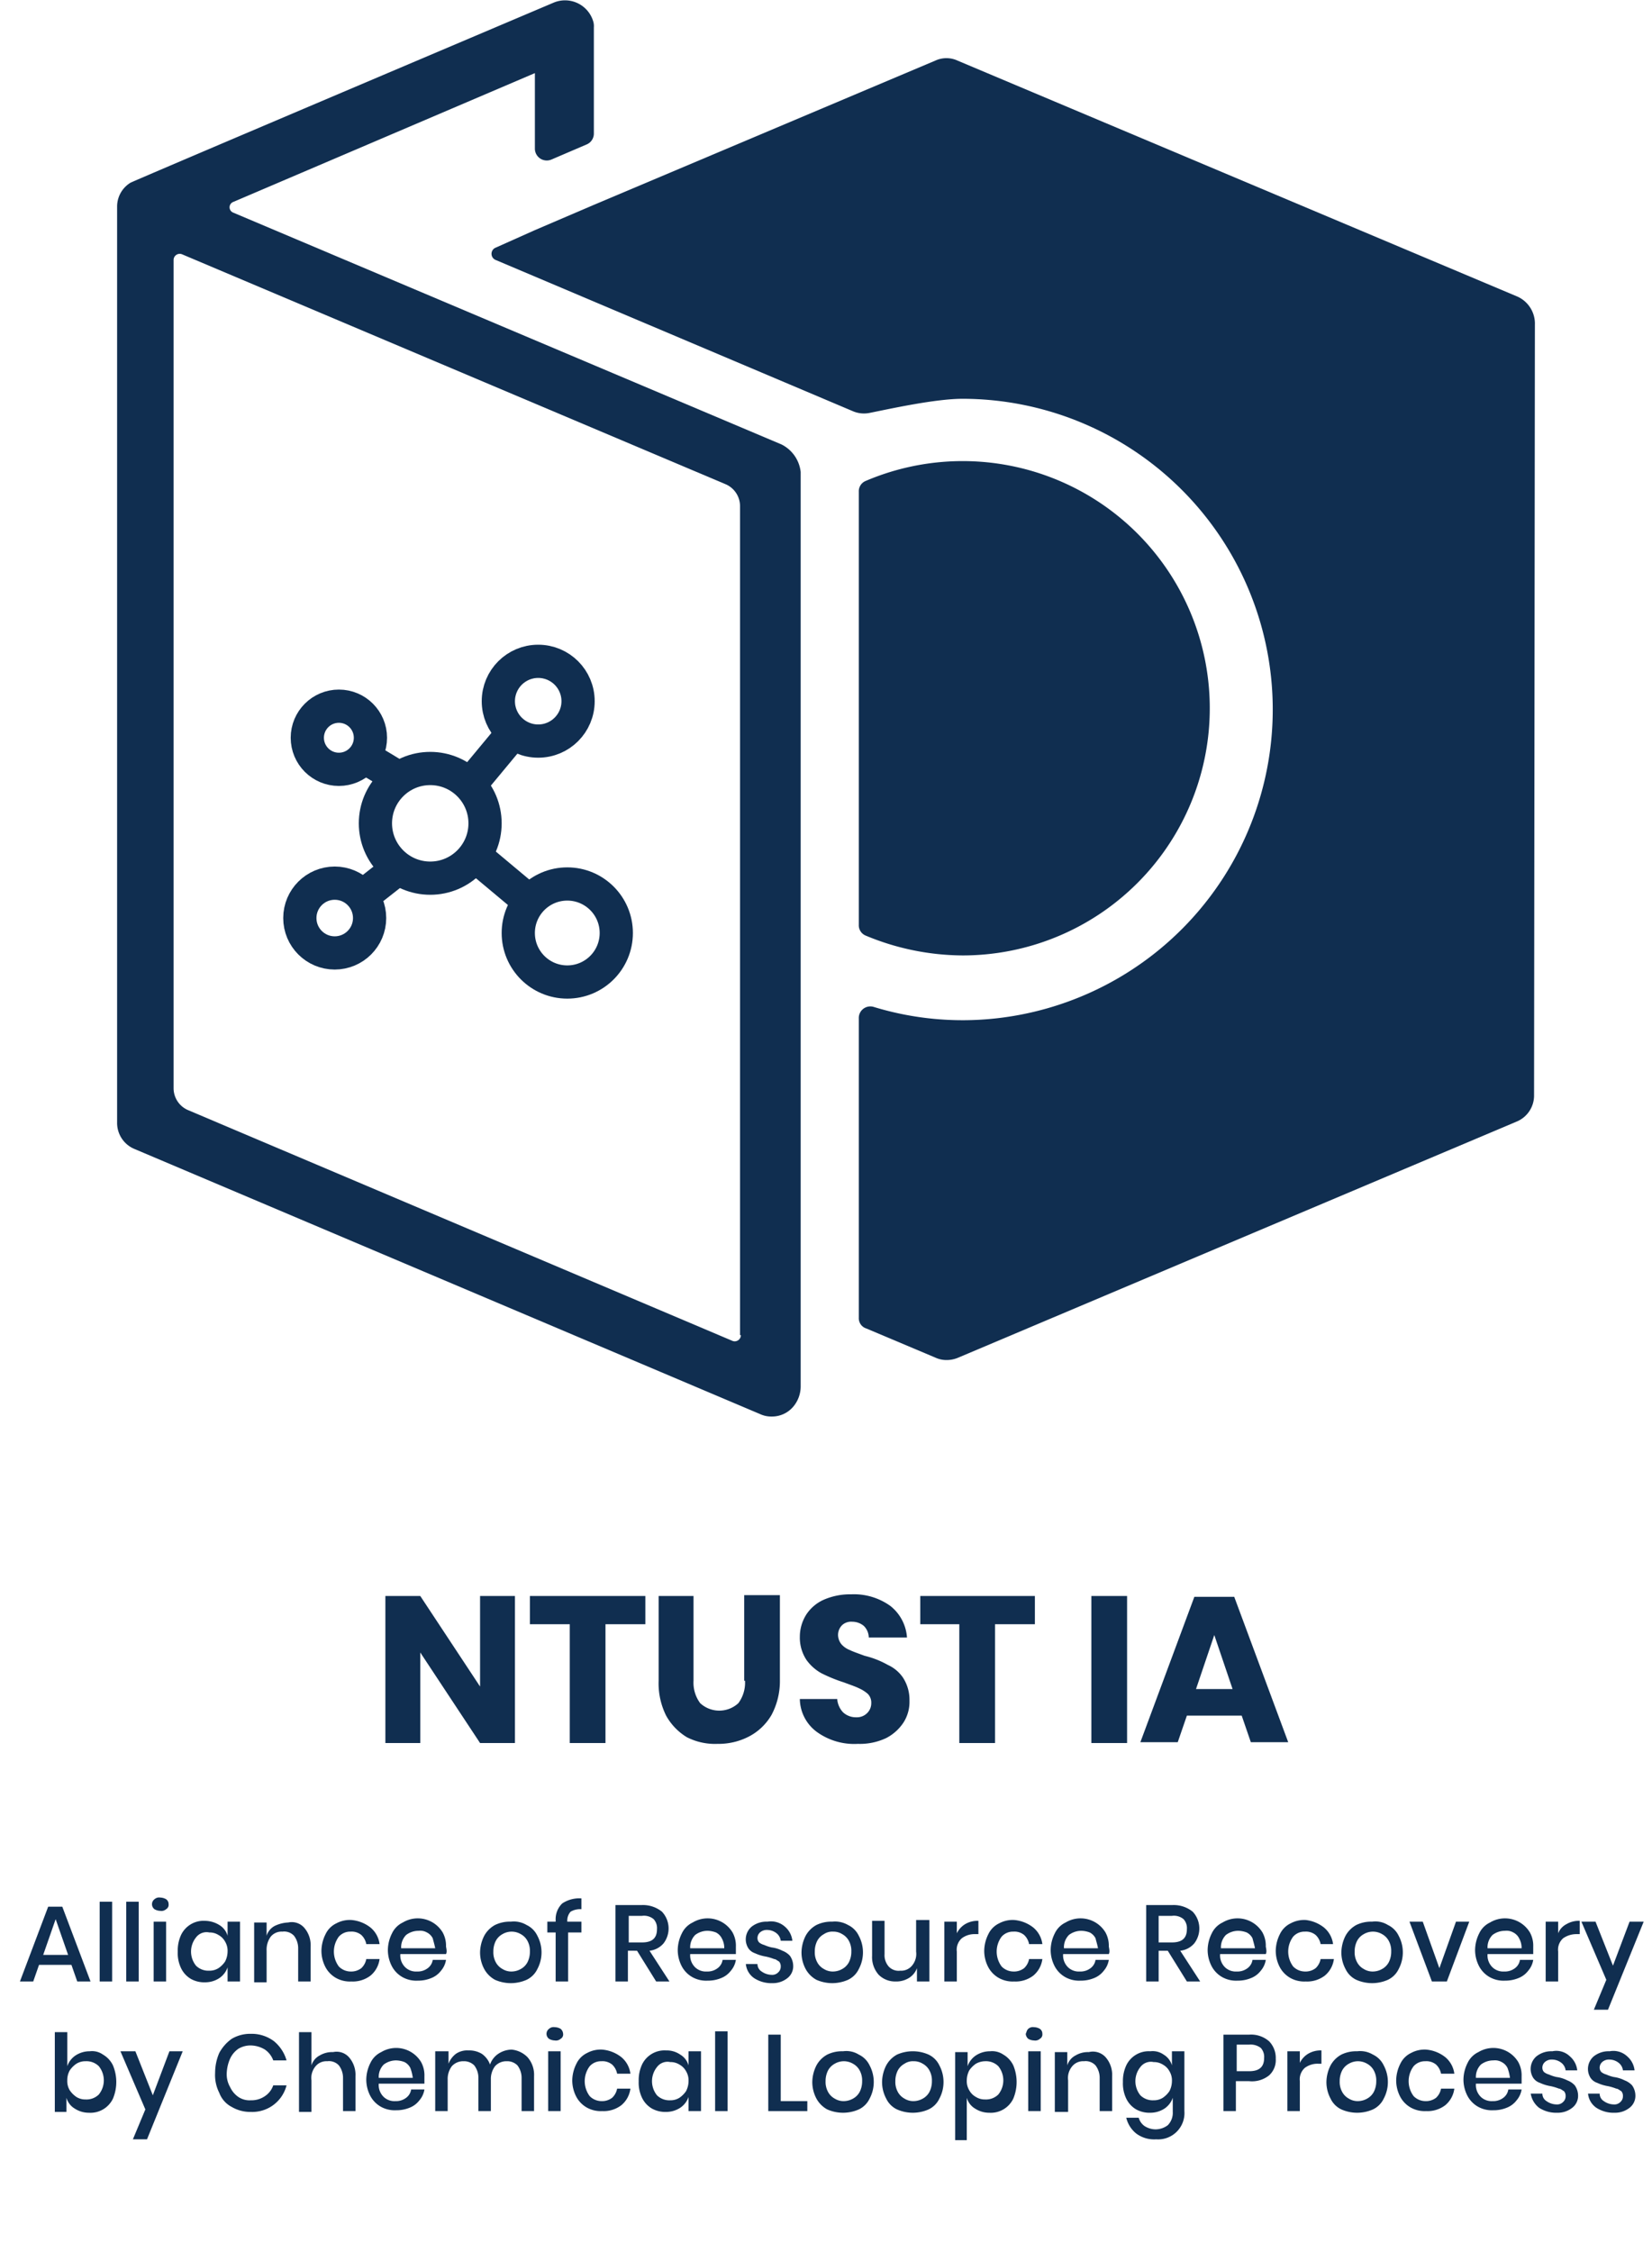 <svg id="圖層_1" data-name="圖層 1" xmlns="http://www.w3.org/2000/svg" viewBox="0 0 198.9 271.1"><defs><style>.cls-1{fill:#102e50;}.cls-2{fill:none;stroke:#102e50;stroke-miterlimit:10;stroke-width:4px;}</style></defs><title>工作區域 1</title><g id="_群組_" data-name="&lt;群組&gt;"><g id="_群組_2" data-name="&lt;群組&gt;"><path id="_複合路徑_" data-name="&lt;複合路徑&gt;" class="cls-1" d="M8.6,236.5H4.7l-.7,2H2.4l3.4-9H7.5l3.4,9H9.3Zm-.4-1.2L6.7,231l-1.5,4.3Z"/><path id="_路徑_" data-name="&lt;路徑&gt;" class="cls-1" d="M13.5,228.9v9.6H12v-9.6Z"/><path id="_路徑_2" data-name="&lt;路徑&gt;" class="cls-1" d="M16.7,228.9v9.6H15.2v-9.6Z"/><path id="_複合路徑_2" data-name="&lt;複合路徑&gt;" class="cls-1" d="M18.6,228.6a.84.84,0,0,1,.7-.2,1.45,1.45,0,0,1,.7.2.71.71,0,0,1,.3.6.6.6,0,0,1-.3.6.84.84,0,0,1-.7.2,1.45,1.45,0,0,1-.7-.2.75.75,0,0,1,0-1.2Zm1.4,2.7v7.2H18.5v-7.2Z"/><path id="_複合路徑_3" data-name="&lt;複合路徑&gt;" class="cls-1" d="M26.4,231.7a2.21,2.21,0,0,1,1,1.3v-1.7h1.5v7.2H27.4v-1.7a2.56,2.56,0,0,1-1,1.3,3.1,3.1,0,0,1-1.7.5,3.29,3.29,0,0,1-1.7-.4,3,3,0,0,1-1.2-1.3,4.21,4.21,0,0,1-.4-2,4.48,4.48,0,0,1,.4-2,3,3,0,0,1,2.9-1.7A3.37,3.37,0,0,1,26.4,231.7Zm-2.8,1.5a2.71,2.71,0,0,0,0,3.4,2.11,2.11,0,0,0,1.6.6,2,2,0,0,0,1.1-.3,3,3,0,0,0,.8-.8,2.66,2.66,0,0,0,.3-1.2,2.13,2.13,0,0,0-.3-1.2,2,2,0,0,0-.8-.8,2,2,0,0,0-1.1-.3A1.58,1.58,0,0,0,23.6,233.2Z"/><path id="_路徑_3" data-name="&lt;路徑&gt;" class="cls-1" d="M36.6,232a3.2,3.2,0,0,1,.8,2.3v4.2H35.9v-4a2.46,2.46,0,0,0-.5-1.5,1.62,1.62,0,0,0-1.4-.5,1.68,1.68,0,0,0-1.4.6,2.65,2.65,0,0,0-.5,1.7v3.8H30.6v-7.2h1.5V233a2,2,0,0,1,1-1.2,4.19,4.19,0,0,1,1.6-.4A2,2,0,0,1,36.6,232Z"/><path id="_路徑_4" data-name="&lt;路徑&gt;" class="cls-1" d="M44.6,232a3.09,3.09,0,0,1,1.1,2H44.1a2,2,0,0,0-.6-1.1,1.84,1.84,0,0,0-1.3-.4,1.82,1.82,0,0,0-1.4.6,3,3,0,0,0,0,3.6,2,2,0,0,0,1.4.6,2,2,0,0,0,1.3-.4,2,2,0,0,0,.6-1.1h1.6a3.09,3.09,0,0,1-1.1,2,3.51,3.51,0,0,1-2.3.7,3.42,3.42,0,0,1-1.8-.4,3.25,3.25,0,0,1-1.3-1.3,4.23,4.23,0,0,1-.5-2,4.55,4.55,0,0,1,.5-2,2.74,2.74,0,0,1,1.3-1.3,3.42,3.42,0,0,1,1.8-.4A4.3,4.3,0,0,1,44.6,232Z"/><path id="_複合路徑_4" data-name="&lt;複合路徑&gt;" class="cls-1" d="M53.7,235.2H48.2a2,2,0,0,0,.6,1.6,1.87,1.87,0,0,0,1.4.5,2,2,0,0,0,1.3-.4,1.52,1.52,0,0,0,.6-1h1.6a2.62,2.62,0,0,1-.6,1.3,2.73,2.73,0,0,1-1.2.9,4.15,4.15,0,0,1-1.6.3,3.42,3.42,0,0,1-1.8-.4,3.25,3.25,0,0,1-1.3-1.3,4.23,4.23,0,0,1-.5-2,4.55,4.55,0,0,1,.5-2,2.74,2.74,0,0,1,1.3-1.3,3.5,3.5,0,0,1,4.8,1.2,3.29,3.29,0,0,1,.4,1.7C53.8,234.8,53.8,235,53.7,235.2Zm-1.6-1.9a1.58,1.58,0,0,0-.7-.7,1.64,1.64,0,0,0-1-.2,2.46,2.46,0,0,0-1.5.5,2.11,2.11,0,0,0-.6,1.6h4.1C52.3,234,52.2,233.7,52.1,233.3Z"/><path id="_複合路徑_5" data-name="&lt;複合路徑&gt;" class="cls-1" d="M63.4,231.7a2.74,2.74,0,0,1,1.3,1.3,4.25,4.25,0,0,1,0,4,2.74,2.74,0,0,1-1.3,1.3,4.71,4.71,0,0,1-3.8,0,3.25,3.25,0,0,1-1.3-1.3,4.23,4.23,0,0,1-.5-2,4.55,4.55,0,0,1,.5-2,3.25,3.25,0,0,1,1.3-1.3,4.06,4.06,0,0,1,1.9-.4A3,3,0,0,1,63.4,231.7Zm-2.9,1.1a2,2,0,0,0-.8.8,2.77,2.77,0,0,0-.3,1.3,2.5,2.5,0,0,0,.3,1.3,2,2,0,0,0,.8.8,2,2,0,0,0,1.1.3,2.28,2.28,0,0,0,1.1-.3,2,2,0,0,0,.8-.8,2.77,2.77,0,0,0,.3-1.3,2.5,2.5,0,0,0-.3-1.3,2,2,0,0,0-.8-.8,2.17,2.17,0,0,0-2.2,0Z"/><path id="_路徑_5" data-name="&lt;路徑&gt;" class="cls-1" d="M68.7,230.1a1.6,1.6,0,0,0-.4,1.1v.1H70v1.3H68.4v5.9H66.9v-5.9h-1v-1.3h1v-.2a2.63,2.63,0,0,1,.8-2,3.71,3.71,0,0,1,2.3-.6v1.3A2.27,2.27,0,0,0,68.7,230.1Z"/><path id="_複合路徑_6" data-name="&lt;複合路徑&gt;" class="cls-1" d="M79,238.5l-2.3-3.7H75.6v3.7H74.1v-9.2h3.2a3.65,3.65,0,0,1,2.4.8,2.95,2.95,0,0,1,.2,3.8,2.59,2.59,0,0,1-1.7.9l2.4,3.7Zm-3.3-4.7h1.6c1.2,0,1.8-.5,1.8-1.6a1.59,1.59,0,0,0-.4-1.2,1.81,1.81,0,0,0-1.4-.4H75.7Z"/><path id="_複合路徑_7" data-name="&lt;複合路徑&gt;" class="cls-1" d="M88.6,235.2H83.1a2,2,0,0,0,.6,1.6,1.87,1.87,0,0,0,1.4.5,2,2,0,0,0,1.3-.4,1.52,1.52,0,0,0,.6-1h1.6a2.62,2.62,0,0,1-.6,1.3,2.73,2.73,0,0,1-1.2.9,4.15,4.15,0,0,1-1.6.3,3.42,3.42,0,0,1-1.8-.4,3.25,3.25,0,0,1-1.3-1.3,4.23,4.23,0,0,1-.5-2,4.55,4.55,0,0,1,.5-2,2.74,2.74,0,0,1,1.3-1.3,3.5,3.5,0,0,1,4.8,1.2,3.29,3.29,0,0,1,.4,1.7Zm-1.7-1.9a1.58,1.58,0,0,0-.7-.7,3,3,0,0,0-1-.2,2.46,2.46,0,0,0-1.5.5,2.11,2.11,0,0,0-.6,1.6h4.1A2.38,2.38,0,0,0,86.9,233.3Z"/><path id="_路徑_6" data-name="&lt;路徑&gt;" class="cls-1" d="M94.5,231.9a2.59,2.59,0,0,1,.9,1.7H94a1.35,1.35,0,0,0-.5-.9,1.82,1.82,0,0,0-1.1-.4,1.22,1.22,0,0,0-.9.3.91.91,0,0,0-.3.7.76.76,0,0,0,.2.5,1.63,1.63,0,0,0,.6.3,4.65,4.65,0,0,0,.9.3,4,4,0,0,1,1.3.4,2.36,2.36,0,0,1,.9.6,2.14,2.14,0,0,1,.4,1.2,1.8,1.8,0,0,1-.7,1.5,2.79,2.79,0,0,1-1.8.6,3.8,3.8,0,0,1-2.2-.6,2.33,2.33,0,0,1-1-1.7h1.4a1.05,1.05,0,0,0,.5.9,2.14,2.14,0,0,0,1.2.4,1,1,0,0,0,.8-.3.91.91,0,0,0,.3-.7.85.85,0,0,0-.2-.6c-.2-.1-.4-.3-.6-.3a6.21,6.21,0,0,0-1-.3,5,5,0,0,1-1.3-.4,1.56,1.56,0,0,1-.8-.6,2,2,0,0,1,.4-2.6,2.88,2.88,0,0,1,1.9-.6A2.53,2.53,0,0,1,94.5,231.9Z"/><path id="_複合路徑_8" data-name="&lt;複合路徑&gt;" class="cls-1" d="M102.1,231.7a2.74,2.74,0,0,1,1.3,1.3,4.25,4.25,0,0,1,0,4,2.74,2.74,0,0,1-1.3,1.3,4.71,4.71,0,0,1-3.8,0A3.25,3.25,0,0,1,97,237a4.23,4.23,0,0,1-.5-2,4.55,4.55,0,0,1,.5-2,3.25,3.25,0,0,1,1.3-1.3,4.06,4.06,0,0,1,1.9-.4A3.13,3.13,0,0,1,102.1,231.7Zm-2.9,1.1a2,2,0,0,0-.8.8,2.77,2.77,0,0,0-.3,1.3,2.5,2.5,0,0,0,.3,1.3,2,2,0,0,0,.8.8,2,2,0,0,0,1.1.3,2.28,2.28,0,0,0,1.1-.3,2,2,0,0,0,.8-.8,2.77,2.77,0,0,0,.3-1.3,2.5,2.5,0,0,0-.3-1.3,2,2,0,0,0-.8-.8,2,2,0,0,0-1.1-.3A1.8,1.8,0,0,0,99.2,232.8Z"/><path id="_路徑_7" data-name="&lt;路徑&gt;" class="cls-1" d="M111.9,231.3v7.2h-1.5v-1.6a2.34,2.34,0,0,1-1,1.2,2.93,2.93,0,0,1-1.6.4,2.79,2.79,0,0,1-2-.8,3.2,3.2,0,0,1-.8-2.3v-4.2h1.5v4a2.07,2.07,0,0,0,.5,1.5,1.62,1.62,0,0,0,1.4.5,1.68,1.68,0,0,0,1.4-.6,2.18,2.18,0,0,0,.5-1.7v-3.8h1.6Z"/><path id="_路徑_8" data-name="&lt;路徑&gt;" class="cls-1" d="M116.2,231.6a2.93,2.93,0,0,1,1.6-.4v1.6h-.4a2.54,2.54,0,0,0-1.6.5,1.84,1.84,0,0,0-.6,1.6v3.6h-1.5v-7.2h1.5v1.4A2.66,2.66,0,0,1,116.2,231.6Z"/><path id="_路徑_9" data-name="&lt;路徑&gt;" class="cls-1" d="M124.4,232a3.09,3.09,0,0,1,1.1,2h-1.6a2,2,0,0,0-.6-1.1,1.84,1.84,0,0,0-1.3-.4,1.82,1.82,0,0,0-1.4.6,3,3,0,0,0,0,3.6,2,2,0,0,0,1.4.6,2,2,0,0,0,1.3-.4,2,2,0,0,0,.6-1.1h1.6a3.09,3.09,0,0,1-1.1,2,3.51,3.51,0,0,1-2.3.7,3.42,3.42,0,0,1-1.8-.4,3.25,3.25,0,0,1-1.3-1.3,4.23,4.23,0,0,1-.5-2,4.55,4.55,0,0,1,.5-2,2.74,2.74,0,0,1,1.3-1.3,3.42,3.42,0,0,1,1.8-.4A4.3,4.3,0,0,1,124.4,232Z"/><path id="_複合路徑_9" data-name="&lt;複合路徑&gt;" class="cls-1" d="M133.5,235.2H128a2,2,0,0,0,.6,1.6,1.87,1.87,0,0,0,1.4.5,2,2,0,0,0,1.3-.4,1.52,1.52,0,0,0,.6-1h1.6a2.62,2.62,0,0,1-.6,1.3,2.73,2.73,0,0,1-1.2.9,4.15,4.15,0,0,1-1.6.3,3.42,3.42,0,0,1-1.8-.4,3.25,3.25,0,0,1-1.3-1.3,4.23,4.23,0,0,1-.5-2,4.55,4.55,0,0,1,.5-2,2.74,2.74,0,0,1,1.3-1.3,3.5,3.5,0,0,1,4.8,1.2,3.29,3.29,0,0,1,.4,1.7C133.6,234.8,133.6,235,133.5,235.2Zm-1.6-1.9a1.58,1.58,0,0,0-.7-.7,3,3,0,0,0-1-.2,2.46,2.46,0,0,0-1.5.5,2.11,2.11,0,0,0-.6,1.6h4.1C132.1,234,132,233.7,131.9,233.3Z"/><path id="_複合路徑_10" data-name="&lt;複合路徑&gt;" class="cls-1" d="M142.9,238.5l-2.3-3.7h-1.1v3.7H138v-9.2h3.2a3.65,3.65,0,0,1,2.4.8,2.95,2.95,0,0,1,.2,3.8,2.59,2.59,0,0,1-1.7.9l2.4,3.7Zm-3.4-4.7h1.6c1.2,0,1.8-.5,1.8-1.6a1.59,1.59,0,0,0-.4-1.2,1.81,1.81,0,0,0-1.4-.4h-1.6v3.2Z"/><path id="_複合路徑_11" data-name="&lt;複合路徑&gt;" class="cls-1" d="M152.4,235.2h-5.5a2,2,0,0,0,.6,1.6,1.87,1.87,0,0,0,1.4.5,2,2,0,0,0,1.3-.4,1.52,1.52,0,0,0,.6-1h1.6a2.62,2.62,0,0,1-.6,1.3,2.73,2.73,0,0,1-1.2.9,4.15,4.15,0,0,1-1.6.3,3.42,3.42,0,0,1-1.8-.4,3.25,3.25,0,0,1-1.3-1.3,4.23,4.23,0,0,1-.5-2,4.55,4.55,0,0,1,.5-2,2.74,2.74,0,0,1,1.3-1.3,3.5,3.5,0,0,1,4.8,1.2,3.29,3.29,0,0,1,.4,1.7C152.5,234.8,152.5,235,152.4,235.2Zm-1.6-1.9a1.58,1.58,0,0,0-.7-.7,3,3,0,0,0-1-.2,2.46,2.46,0,0,0-1.5.5,2.11,2.11,0,0,0-.6,1.6h4.1C151,234,150.9,233.7,150.8,233.3Z"/><path id="_路徑_10" data-name="&lt;路徑&gt;" class="cls-1" d="M159.4,232a3.09,3.09,0,0,1,1.1,2H159a2,2,0,0,0-.6-1.1,1.84,1.84,0,0,0-1.3-.4,1.82,1.82,0,0,0-1.4.6,3,3,0,0,0,0,3.6,2,2,0,0,0,1.4.6,2,2,0,0,0,1.3-.4,2,2,0,0,0,.6-1.1h1.6a3.09,3.09,0,0,1-1.1,2,3.51,3.51,0,0,1-2.3.7,3.42,3.42,0,0,1-1.8-.4,3.25,3.25,0,0,1-1.3-1.3,4.23,4.23,0,0,1-.5-2,4.55,4.55,0,0,1,.5-2,2.74,2.74,0,0,1,1.3-1.3,3.42,3.42,0,0,1,1.8-.4A4.31,4.31,0,0,1,159.4,232Z"/><path id="_複合路徑_12" data-name="&lt;複合路徑&gt;" class="cls-1" d="M167.1,231.7a2.74,2.74,0,0,1,1.3,1.3,4.25,4.25,0,0,1,0,4,2.74,2.74,0,0,1-1.3,1.3,4.71,4.71,0,0,1-3.8,0A2.74,2.74,0,0,1,162,237a4.23,4.23,0,0,1-.5-2,4.55,4.55,0,0,1,.5-2,3.25,3.25,0,0,1,1.3-1.3,4.06,4.06,0,0,1,1.9-.4A2.84,2.84,0,0,1,167.1,231.7Zm-2.9,1.1a2,2,0,0,0-.8.8,2.77,2.77,0,0,0-.3,1.3,2.5,2.5,0,0,0,.3,1.3,2,2,0,0,0,.8.8,2,2,0,0,0,1.1.3,2.28,2.28,0,0,0,1.1-.3,2,2,0,0,0,.8-.8,2.77,2.77,0,0,0,.3-1.3,2.5,2.5,0,0,0-.3-1.3,2,2,0,0,0-.8-.8,2.17,2.17,0,0,0-2.2,0Z"/><path id="_路徑_11" data-name="&lt;路徑&gt;" class="cls-1" d="M173.3,236.9l2-5.6h1.6l-2.7,7.2h-1.8l-2.7-7.2h1.6Z"/><path id="_複合路徑_13" data-name="&lt;複合路徑&gt;" class="cls-1" d="M184.6,235.2h-5.5a2,2,0,0,0,.6,1.6,1.87,1.87,0,0,0,1.4.5,2,2,0,0,0,1.3-.4,1.52,1.52,0,0,0,.6-1h1.6a2.62,2.62,0,0,1-.6,1.3,2.73,2.73,0,0,1-1.2.9,4.15,4.15,0,0,1-1.6.3,3.42,3.42,0,0,1-1.8-.4,3.25,3.25,0,0,1-1.3-1.3,4.23,4.23,0,0,1-.5-2,4.55,4.55,0,0,1,.5-2,2.74,2.74,0,0,1,1.3-1.3,3.5,3.5,0,0,1,4.8,1.2,3.29,3.29,0,0,1,.4,1.7Zm-1.7-1.9a1.58,1.58,0,0,0-.7-.7,1.64,1.64,0,0,0-1-.2,2.46,2.46,0,0,0-1.5.5,2.11,2.11,0,0,0-.6,1.6h4.1A2.38,2.38,0,0,0,182.9,233.3Z"/><path id="_路徑_12" data-name="&lt;路徑&gt;" class="cls-1" d="M188.6,231.6a2.93,2.93,0,0,1,1.6-.4v1.6h-.4a2.77,2.77,0,0,0-1.6.5,1.84,1.84,0,0,0-.6,1.6v3.6h-1.5v-7.2h1.5v1.4A2.13,2.13,0,0,1,188.6,231.6Z"/><path id="_路徑_13" data-name="&lt;路徑&gt;" class="cls-1" d="M192.1,231.3l2.1,5.3,2-5.3h1.7l-4.3,10.6h-1.7l1.5-3.6-3-7Z"/><path id="_複合路徑_14" data-name="&lt;複合路徑&gt;" class="cls-1" d="M12.4,247.3a3,3,0,0,1,1.2,1.3,5.2,5.2,0,0,1,0,4,3,3,0,0,1-2.9,1.7,3.1,3.1,0,0,1-1.7-.5,2.21,2.21,0,0,1-1-1.3v1.7H6.6v-9.6H8.1v4.1a2.56,2.56,0,0,1,1-1.3,3.1,3.1,0,0,1,1.7-.5A2.28,2.28,0,0,1,12.4,247.3Zm-3.2,1.1a3,3,0,0,0-.8.8,2.38,2.38,0,0,0-.3,1.2,2.13,2.13,0,0,0,.3,1.2,3,3,0,0,0,.8.8,2,2,0,0,0,1.1.3,2.11,2.11,0,0,0,1.6-.6,2.71,2.71,0,0,0,0-3.4,2.11,2.11,0,0,0-1.6-.6A2,2,0,0,0,9.2,248.4Z"/><path id="_路徑_14" data-name="&lt;路徑&gt;" class="cls-1" d="M16.3,246.9l2.1,5.3,2-5.3H22l-4.3,10.6H16l1.5-3.6-3-7Z"/><path id="_路徑_15" data-name="&lt;路徑&gt;" class="cls-1" d="M33,245.7a4.64,4.64,0,0,1,1.5,2.3H32.9a2.68,2.68,0,0,0-1-1.3,3.37,3.37,0,0,0-1.7-.5,2.82,2.82,0,0,0-1.5.4,2.94,2.94,0,0,0-1,1.2,4.71,4.71,0,0,0-.4,1.7,3.06,3.06,0,0,0,.4,1.7,2.94,2.94,0,0,0,1,1.2,2.41,2.41,0,0,0,1.5.4,2.86,2.86,0,0,0,1.7-.5,2.56,2.56,0,0,0,1-1.3h1.6a4.25,4.25,0,0,1-4.3,3.2,4.38,4.38,0,0,1-2.3-.6,3.14,3.14,0,0,1-1.5-1.7,4.71,4.71,0,0,1-.5-2.4,6,6,0,0,1,.5-2.4,5,5,0,0,1,1.5-1.7,4.38,4.38,0,0,1,2.3-.6A4.47,4.47,0,0,1,33,245.7Z"/><path id="_路徑_16" data-name="&lt;路徑&gt;" class="cls-1" d="M42,247.6a3.2,3.2,0,0,1,.8,2.3v4.2H41.3v-4a2.46,2.46,0,0,0-.5-1.5,1.62,1.62,0,0,0-1.4-.5,1.68,1.68,0,0,0-1.4.6,2.18,2.18,0,0,0-.5,1.7v3.8H36v-9.6h1.5v4a2,2,0,0,1,1-1.2,2.93,2.93,0,0,1,1.6-.4A2,2,0,0,1,42,247.6Z"/><path id="_複合路徑_15" data-name="&lt;複合路徑&gt;" class="cls-1" d="M51.1,250.8H45.6a2,2,0,0,0,.6,1.6,1.87,1.87,0,0,0,1.4.5,2,2,0,0,0,1.3-.4,1.52,1.52,0,0,0,.6-1h1.6a2.62,2.62,0,0,1-.6,1.3,2.73,2.73,0,0,1-1.2.9,4.15,4.15,0,0,1-1.6.3,3.42,3.42,0,0,1-1.8-.4,3.25,3.25,0,0,1-1.3-1.3,4.23,4.23,0,0,1-.5-2,4.55,4.55,0,0,1,.5-2,2.74,2.74,0,0,1,1.3-1.3,3.5,3.5,0,0,1,4.8,1.2,3.29,3.29,0,0,1,.4,1.7Zm-1.7-1.9a1.58,1.58,0,0,0-.7-.7,3,3,0,0,0-1-.2,2.46,2.46,0,0,0-1.5.5,2.11,2.11,0,0,0-.6,1.6h4.1A5.27,5.27,0,0,0,49.4,248.9Z"/><path id="_路徑_17" data-name="&lt;路徑&gt;" class="cls-1" d="M63.5,247.6a3.2,3.2,0,0,1,.8,2.3v4.2H62.8v-4a2.46,2.46,0,0,0-.5-1.5,1.73,1.73,0,0,0-1.3-.5,1.82,1.82,0,0,0-1.4.6,2.54,2.54,0,0,0-.5,1.6v3.8H57.6v-4a2.46,2.46,0,0,0-.5-1.5,1.73,1.73,0,0,0-1.3-.5,1.82,1.82,0,0,0-1.4.6,2.54,2.54,0,0,0-.5,1.6v3.8H52.4v-7.2H54v1.5a2.73,2.73,0,0,1,.9-1.2,2.41,2.41,0,0,1,1.5-.4,2.93,2.93,0,0,1,1.6.4,2.68,2.68,0,0,1,1,1.3,2.56,2.56,0,0,1,1-1.3,3,3,0,0,1,1.6-.5A3.1,3.1,0,0,1,63.5,247.6Z"/><path id="_複合路徑_16" data-name="&lt;複合路徑&gt;" class="cls-1" d="M66.1,244.2a.84.84,0,0,1,.7-.2,1.45,1.45,0,0,1,.7.2.86.86,0,0,1,.3.6.6.6,0,0,1-.3.6.84.84,0,0,1-.7.2,1.45,1.45,0,0,1-.7-.2.75.75,0,0,1,0-1.2Zm1.4,2.7v7.2H66v-7.2Z"/><path id="_路徑_18" data-name="&lt;路徑&gt;" class="cls-1" d="M74.8,247.6a3.09,3.09,0,0,1,1.1,2H74.3a2,2,0,0,0-.6-1.1,1.84,1.84,0,0,0-1.3-.4,1.82,1.82,0,0,0-1.4.6,3,3,0,0,0,0,3.6,2,2,0,0,0,1.4.6,2,2,0,0,0,1.3-.4,2,2,0,0,0,.6-1.1h1.6a3.09,3.09,0,0,1-1.1,2,3.51,3.51,0,0,1-2.3.7,3.42,3.42,0,0,1-1.8-.4,3.25,3.25,0,0,1-1.3-1.3,4.23,4.23,0,0,1-.5-2,4.55,4.55,0,0,1,.5-2,2.74,2.74,0,0,1,1.3-1.3,3.42,3.42,0,0,1,1.8-.4A4.3,4.3,0,0,1,74.8,247.6Z"/><path id="_複合路徑_17" data-name="&lt;複合路徑&gt;" class="cls-1" d="M81.9,247.3a2.21,2.21,0,0,1,1,1.3v-1.7h1.5v7.2H82.9v-1.7a2.56,2.56,0,0,1-1,1.3,3.1,3.1,0,0,1-1.7.5,3.29,3.29,0,0,1-1.7-.4,3,3,0,0,1-1.2-1.3,4.21,4.21,0,0,1-.4-2,4.48,4.48,0,0,1,.4-2,3,3,0,0,1,2.9-1.7A2.86,2.86,0,0,1,81.9,247.3Zm-2.8,1.5a2.71,2.71,0,0,0,0,3.4,2.11,2.11,0,0,0,1.6.6,2,2,0,0,0,1.1-.3,3,3,0,0,0,.8-.8,2.66,2.66,0,0,0,.3-1.2,2.13,2.13,0,0,0-.3-1.2,2,2,0,0,0-.8-.8,2,2,0,0,0-1.1-.3A1.58,1.58,0,0,0,79.1,248.8Z"/><path id="_路徑_19" data-name="&lt;路徑&gt;" class="cls-1" d="M87.6,244.5v9.6H86.1v-9.6Z"/><path id="_路徑_20" data-name="&lt;路徑&gt;" class="cls-1" d="M94,252.9h3.2v1.2H92.5v-9.2H94Z"/><path id="_複合路徑_18" data-name="&lt;複合路徑&gt;" class="cls-1" d="M103.4,247.3a2.74,2.74,0,0,1,1.3,1.3,4.25,4.25,0,0,1,0,4,2.74,2.74,0,0,1-1.3,1.3,4.71,4.71,0,0,1-3.8,0,3.25,3.25,0,0,1-1.3-1.3,4.23,4.23,0,0,1-.5-2,4.55,4.55,0,0,1,.5-2,3.25,3.25,0,0,1,1.3-1.3,4.06,4.06,0,0,1,1.9-.4A2.84,2.84,0,0,1,103.4,247.3Zm-2.9,1.1a2,2,0,0,0-.8.8,2.77,2.77,0,0,0-.3,1.3,2.5,2.5,0,0,0,.3,1.3,2,2,0,0,0,.8.8,2,2,0,0,0,1.1.3,2.28,2.28,0,0,0,1.1-.3,2,2,0,0,0,.8-.8,2.77,2.77,0,0,0,.3-1.3,2.5,2.5,0,0,0-.3-1.3,2,2,0,0,0-.8-.8,2.17,2.17,0,0,0-2.2,0Z"/><path id="_複合路徑_19" data-name="&lt;複合路徑&gt;" class="cls-1" d="M111.8,247.3a2.74,2.74,0,0,1,1.3,1.3,4.25,4.25,0,0,1,0,4,2.74,2.74,0,0,1-1.3,1.3,4.71,4.71,0,0,1-3.8,0,2.74,2.74,0,0,1-1.3-1.3,4.23,4.23,0,0,1-.5-2,4.55,4.55,0,0,1,.5-2,3.25,3.25,0,0,1,1.3-1.3,4.71,4.71,0,0,1,3.8,0Zm-2.9,1.1a2,2,0,0,0-.8.8,2.77,2.77,0,0,0-.3,1.3,2.5,2.5,0,0,0,.3,1.3,2,2,0,0,0,.8.8,2,2,0,0,0,1.1.3,2.28,2.28,0,0,0,1.1-.3,2,2,0,0,0,.8-.8,2.77,2.77,0,0,0,.3-1.3,2.5,2.5,0,0,0-.3-1.3,2,2,0,0,0-.8-.8,2,2,0,0,0-1.1-.3A1.8,1.8,0,0,0,108.9,248.4Z"/><path id="_複合路徑_20" data-name="&lt;複合路徑&gt;" class="cls-1" d="M120.8,247.3a3,3,0,0,1,1.2,1.3,5.2,5.2,0,0,1,0,4,3,3,0,0,1-2.9,1.7,3.1,3.1,0,0,1-1.7-.5,2.21,2.21,0,0,1-1-1.3v5.1H115V247h1.5v1.7a2.56,2.56,0,0,1,1-1.3,3.1,3.1,0,0,1,1.7-.5A2.4,2.4,0,0,1,120.8,247.3Zm-3.3,1.1a3,3,0,0,0-.8.8,2.66,2.66,0,0,0-.3,1.2,2.13,2.13,0,0,0,.3,1.2,2,2,0,0,0,.8.8,2,2,0,0,0,1.1.3,2.11,2.11,0,0,0,1.6-.6,2.71,2.71,0,0,0,0-3.4,2.11,2.11,0,0,0-1.6-.6A2.28,2.28,0,0,0,117.5,248.4Z"/><path id="_複合路徑_21" data-name="&lt;複合路徑&gt;" class="cls-1" d="M123.8,244.2a.84.84,0,0,1,.7-.2,1.45,1.45,0,0,1,.7.2.71.71,0,0,1,.3.6.6.6,0,0,1-.3.6.84.84,0,0,1-.7.2,1.45,1.45,0,0,1-.7-.2.86.86,0,0,1-.3-.6C123.6,244.6,123.6,244.4,123.8,244.2Zm1.5,2.7v7.2h-1.5v-7.2Z"/><path id="_路徑_21" data-name="&lt;路徑&gt;" class="cls-1" d="M133.1,247.6a3.2,3.2,0,0,1,.8,2.3v4.2h-1.5v-4a2.46,2.46,0,0,0-.5-1.5,1.62,1.62,0,0,0-1.4-.5,1.68,1.68,0,0,0-1.4.6,2.18,2.18,0,0,0-.5,1.7v3.8H127V247h1.5v1.6a2,2,0,0,1,1-1.2,2.93,2.93,0,0,1,1.6-.4A2.06,2.06,0,0,1,133.1,247.6Z"/><path id="_複合路徑_22" data-name="&lt;複合路徑&gt;" class="cls-1" d="M140.1,247.3a2.21,2.21,0,0,1,1,1.3v-1.7h1.5v7.2a3.17,3.17,0,0,1-3.4,3.4,3.61,3.61,0,0,1-2.4-.7,3.47,3.47,0,0,1-1.2-1.9h1.5a1.83,1.83,0,0,0,.7,1,2.5,2.5,0,0,0,1.3.4,2.46,2.46,0,0,0,1.5-.5,2.11,2.11,0,0,0,.6-1.6v-1.7a2.56,2.56,0,0,1-1,1.3,3.1,3.1,0,0,1-1.7.5,3.29,3.29,0,0,1-1.7-.4,3,3,0,0,1-1.2-1.3,4.21,4.21,0,0,1-.4-2,4.48,4.48,0,0,1,.4-2,3,3,0,0,1,2.9-1.7A2.28,2.28,0,0,1,140.1,247.3Zm-2.8,1.5a2.71,2.71,0,0,0,0,3.4,2.11,2.11,0,0,0,1.6.6,2,2,0,0,0,1.1-.3,3,3,0,0,0,.8-.8,2.66,2.66,0,0,0,.3-1.2,2.13,2.13,0,0,0-.3-1.2,2,2,0,0,0-.8-.8,2,2,0,0,0-1.1-.3A1.58,1.58,0,0,0,137.3,248.8Z"/><path id="_複合路徑_23" data-name="&lt;複合路徑&gt;" class="cls-1" d="M148.8,250.5v3.6h-1.5v-9.2h3.1a3.29,3.29,0,0,1,2.4.8,2.86,2.86,0,0,1,.8,2.1,2.48,2.48,0,0,1-.8,2,3.29,3.29,0,0,1-2.4.7h-1.6Zm3.4-2.8a1.59,1.59,0,0,0-.4-1.2,2,2,0,0,0-1.4-.4h-1.5v3.2h1.5C151.6,249.3,152.2,248.8,152.2,247.7Z"/><path id="_路徑_22" data-name="&lt;路徑&gt;" class="cls-1" d="M157.5,247.2a2.93,2.93,0,0,1,1.6-.4v1.6h-.4a2.54,2.54,0,0,0-1.6.5,1.84,1.84,0,0,0-.6,1.6v3.6H155v-7.2h1.5v1.4A2.59,2.59,0,0,1,157.5,247.2Z"/><path id="_複合路徑_24" data-name="&lt;複合路徑&gt;" class="cls-1" d="M165.3,247.3a2.74,2.74,0,0,1,1.3,1.3,4.25,4.25,0,0,1,0,4,2.74,2.74,0,0,1-1.3,1.3,4.71,4.71,0,0,1-3.8,0,2.74,2.74,0,0,1-1.3-1.3,4.23,4.23,0,0,1-.5-2,4.55,4.55,0,0,1,.5-2,3.25,3.25,0,0,1,1.3-1.3,4.06,4.06,0,0,1,1.9-.4A3,3,0,0,1,165.3,247.3Zm-2.9,1.1a2,2,0,0,0-.8.8,2.77,2.77,0,0,0-.3,1.3,2.5,2.5,0,0,0,.3,1.3,2,2,0,0,0,.8.8,2,2,0,0,0,1.1.3,2.28,2.28,0,0,0,1.1-.3,2,2,0,0,0,.8-.8,2.77,2.77,0,0,0,.3-1.3,2.5,2.5,0,0,0-.3-1.3,2,2,0,0,0-.8-.8,2.17,2.17,0,0,0-2.2,0Z"/><path id="_路徑_23" data-name="&lt;路徑&gt;" class="cls-1" d="M174,247.6a3.09,3.09,0,0,1,1.1,2h-1.6a2,2,0,0,0-.6-1.1,1.84,1.84,0,0,0-1.3-.4,1.82,1.82,0,0,0-1.4.6,3,3,0,0,0,0,3.6,2,2,0,0,0,1.4.6,2,2,0,0,0,1.3-.4,2,2,0,0,0,.6-1.1h1.6a3.09,3.09,0,0,1-1.1,2,3.51,3.51,0,0,1-2.3.7,3.42,3.42,0,0,1-1.8-.4,3.25,3.25,0,0,1-1.3-1.3,4.23,4.23,0,0,1-.5-2,4.55,4.55,0,0,1,.5-2,2.74,2.74,0,0,1,1.3-1.3,3.42,3.42,0,0,1,1.8-.4A4.3,4.3,0,0,1,174,247.6Z"/><path id="_複合路徑_25" data-name="&lt;複合路徑&gt;" class="cls-1" d="M183.2,250.8h-5.5a2,2,0,0,0,.6,1.6,1.87,1.87,0,0,0,1.4.5,2,2,0,0,0,1.3-.4,1.52,1.52,0,0,0,.6-1h1.6a2.62,2.62,0,0,1-.6,1.3,2.73,2.73,0,0,1-1.2.9,4.15,4.15,0,0,1-1.6.3,3.42,3.42,0,0,1-1.8-.4,3.25,3.25,0,0,1-1.3-1.3,4.23,4.23,0,0,1-.5-2,4.55,4.55,0,0,1,.5-2A2.74,2.74,0,0,1,178,247a3.5,3.5,0,0,1,4.8,1.2,3.29,3.29,0,0,1,.4,1.7Zm-1.7-1.9a1.58,1.58,0,0,0-.7-.7,1.64,1.64,0,0,0-1-.2,2.46,2.46,0,0,0-1.5.5,2.11,2.11,0,0,0-.6,1.6h4.1A5.27,5.27,0,0,0,181.5,248.9Z"/><path id="_路徑_24" data-name="&lt;路徑&gt;" class="cls-1" d="M189,247.5a2.59,2.59,0,0,1,.9,1.7h-1.4a1.35,1.35,0,0,0-.5-.9,1.82,1.82,0,0,0-1.1-.4,1.22,1.22,0,0,0-.9.3.91.91,0,0,0-.3.7.76.76,0,0,0,.2.5,1.63,1.63,0,0,0,.6.3,4.65,4.65,0,0,0,.9.3,4,4,0,0,1,1.3.4,2.36,2.36,0,0,1,.9.6,2.14,2.14,0,0,1,.4,1.2,1.8,1.8,0,0,1-.7,1.5,2.79,2.79,0,0,1-1.8.6,3.8,3.8,0,0,1-2.2-.6,2.7,2.7,0,0,1-1-1.7h1.4a1.05,1.05,0,0,0,.5.9,2.14,2.14,0,0,0,1.2.4,1,1,0,0,0,.8-.3.91.91,0,0,0,.3-.7.85.85,0,0,0-.2-.6c-.2-.1-.4-.3-.6-.3a6.21,6.21,0,0,0-1-.3,5,5,0,0,1-1.3-.4,1.56,1.56,0,0,1-.8-.6,2,2,0,0,1,.4-2.6,2.88,2.88,0,0,1,1.9-.6A2.34,2.34,0,0,1,189,247.5Z"/><path id="_路徑_25" data-name="&lt;路徑&gt;" class="cls-1" d="M195.9,247.5a2.59,2.59,0,0,1,.9,1.7h-1.4a1.35,1.35,0,0,0-.5-.9,1.82,1.82,0,0,0-1.1-.4,1.22,1.22,0,0,0-.9.3.91.91,0,0,0-.3.7.76.76,0,0,0,.2.5,1.63,1.63,0,0,0,.6.3,4.65,4.65,0,0,0,.9.3,4,4,0,0,1,1.3.4,2.36,2.36,0,0,1,.9.6,2.14,2.14,0,0,1,.4,1.2,1.8,1.8,0,0,1-.7,1.5,2.79,2.79,0,0,1-1.8.6,3.8,3.8,0,0,1-2.2-.6,2.33,2.33,0,0,1-1-1.7h1.4a1.05,1.05,0,0,0,.5.9,2.14,2.14,0,0,0,1.2.4,1,1,0,0,0,.8-.3.91.91,0,0,0,.3-.7.85.85,0,0,0-.2-.6c-.2-.1-.4-.3-.6-.3a6.21,6.21,0,0,0-1-.3,5,5,0,0,1-1.3-.4,1.56,1.56,0,0,1-.8-.6,2,2,0,0,1,.4-2.6,2.88,2.88,0,0,1,1.9-.6A2.43,2.43,0,0,1,195.9,247.5Z"/></g><g id="_群組_3" data-name="&lt;群組&gt;"><path id="_複合路徑_26" data-name="&lt;複合路徑&gt;" class="cls-1" d="M94.1,53.5l-66-27.9a.69.69,0,0,1,0-1.3L64.4,8.8v9.1a1.43,1.43,0,0,0,2,1.3l4.2-1.8a1.42,1.42,0,0,0,.9-1.3V3.3a2,2,0,0,0-.1-.8A3.54,3.54,0,0,0,66.7.3S16,21.8,15.7,22a3.36,3.36,0,0,0-1.6,2.9V135.1a3.39,3.39,0,0,0,2.1,3.2l75.3,31.9a3.19,3.19,0,0,0,1.4.3,3.35,3.35,0,0,0,2.7-1.3,3.78,3.78,0,0,0,.8-2.3V56.8A4.22,4.22,0,0,0,94.1,53.5ZM89.2,160.7a.74.74,0,0,1-1,.7L22.6,133.6a2.87,2.87,0,0,1-1.7-2.6V31.3a.74.74,0,0,1,1-.7L87.4,58.3a2.87,2.87,0,0,1,1.7,2.6v99.8Z"/><path id="_路徑_26" data-name="&lt;路徑&gt;" class="cls-1" d="M104.2,112.6a30.58,30.58,0,0,0,11.7,2.4,29.75,29.75,0,1,0-11.7-57.1,1.34,1.34,0,0,0-.8,1.3v52.1A1.34,1.34,0,0,0,104.2,112.6Z"/><path id="_路徑_27" data-name="&lt;路徑&gt;" class="cls-1" d="M182.7,35.7,115.3,7.3a3.19,3.19,0,0,0-2.7,0L71.4,24.7l-7,3-4.7,2.1a.8.8,0,0,0,0,1.5l43,18.2a3.38,3.38,0,0,0,2,.2c2.5-.5,7.9-1.7,11.2-1.7a37.4,37.4,0,0,1,3.8,74.6,36.65,36.65,0,0,1-14.5-1.4,1.39,1.39,0,0,0-1.8,1.4v36a1.29,1.29,0,0,0,.9,1.3l8.3,3.5a3.19,3.19,0,0,0,1.4.3,3.53,3.53,0,0,0,1.4-.3L182.6,135a3.39,3.39,0,0,0,2.1-3.2l.1-92.7A3.57,3.57,0,0,0,182.7,35.7Z"/><polygon id="_路徑_28" data-name="&lt;路徑&gt;" class="cls-1" points="57.8 203 50.6 192.1 46.4 192.1 46.4 209.8 50.6 209.8 50.6 198.9 57.8 209.8 62 209.8 62 192.1 57.8 192.1 57.8 203"/><polygon id="_路徑_29" data-name="&lt;路徑&gt;" class="cls-1" points="63.8 195.5 68.6 195.5 68.6 209.8 72.9 209.8 72.9 195.5 77.7 195.5 77.7 192.1 63.8 192.1 63.8 195.5"/><path id="_路徑_30" data-name="&lt;路徑&gt;" class="cls-1" d="M89.7,202.3a4.14,4.14,0,0,1-.8,2.7,3.39,3.39,0,0,1-4.6,0,4.14,4.14,0,0,1-.8-2.7V192.1H79.3v10.2a8.71,8.71,0,0,0,.9,4.2,7,7,0,0,0,2.5,2.6,7.46,7.46,0,0,0,3.7.8,7.9,7.9,0,0,0,3.8-.9,6.73,6.73,0,0,0,2.7-2.6,8.68,8.68,0,0,0,1-4.2V192H89.6v10.3Z"/><path id="_路徑_31" data-name="&lt;路徑&gt;" class="cls-1" d="M106.9,200.4a10.86,10.86,0,0,0-2.8-1.1c-.8-.3-1.4-.5-1.8-.7a2.55,2.55,0,0,1-1-.7,1.82,1.82,0,0,1-.4-1.1,1.66,1.66,0,0,1,.5-1.2,1.59,1.59,0,0,1,1.2-.4,2.17,2.17,0,0,1,1.4.5,2,2,0,0,1,.6,1.4h4.6a5.3,5.3,0,0,0-2-3.8,7.51,7.51,0,0,0-4.7-1.4,7.94,7.94,0,0,0-3.2.6,4.89,4.89,0,0,0-2.2,1.8,5,5,0,0,0-.8,2.7,4.88,4.88,0,0,0,.8,2.8,5.48,5.48,0,0,0,1.8,1.6,18.63,18.63,0,0,0,2.7,1.1c.8.3,1.4.5,1.8.7a4.13,4.13,0,0,1,1.1.7,1.5,1.5,0,0,1,.4,1.1,1.66,1.66,0,0,1-.5,1.2,1.73,1.73,0,0,1-1.3.5,2.27,2.27,0,0,1-1.6-.6,2.64,2.64,0,0,1-.7-1.6H96.3a5,5,0,0,0,2.1,4,7.69,7.69,0,0,0,4.9,1.4,7.39,7.39,0,0,0,3.4-.7,5.54,5.54,0,0,0,2.1-1.9,4.62,4.62,0,0,0,.7-2.6,4.88,4.88,0,0,0-.8-2.8A4.41,4.41,0,0,0,106.9,200.4Z"/><polygon id="_路徑_32" data-name="&lt;路徑&gt;" class="cls-1" points="110.8 195.5 115.5 195.5 115.5 209.8 119.8 209.8 119.8 195.5 124.6 195.5 124.6 192.1 110.8 192.1 110.8 195.5"/><rect id="_路徑_33" data-name="&lt;路徑&gt;" class="cls-1" x="131.4" y="192.1" width="4.3" height="17.7"/><path id="_複合路徑_27" data-name="&lt;複合路徑&gt;" class="cls-1" d="M143.8,192.2l-6.5,17.5h4.5l1.1-3.2h6.6l1.1,3.2h4.5l-6.5-17.5Zm.2,11.1,2.2-6.5,2.2,6.5Z"/></g><g id="_群組_4" data-name="&lt;群組&gt;"><circle id="_路徑_34" data-name="&lt;路徑&gt;" class="cls-2" cx="40.8" cy="88.8" r="3.8"/><circle id="_路徑_35" data-name="&lt;路徑&gt;" class="cls-2" cx="51.8" cy="99.1" r="6.6"/><circle id="_路徑_36" data-name="&lt;路徑&gt;" class="cls-2" cx="40.3" cy="110.5" r="4.2"/><circle id="_路徑_37" data-name="&lt;路徑&gt;" class="cls-2" cx="68.3" cy="112.3" r="5.9"/><circle id="_路徑_38" data-name="&lt;路徑&gt;" class="cls-2" cx="64.8" cy="84.4" r="4.8"/><line id="_路徑_39" data-name="&lt;路徑&gt;" class="cls-2" x1="43" y1="90.6" x2="48.3" y2="93.8"/><line id="_路徑_40" data-name="&lt;路徑&gt;" class="cls-2" x1="61.2" y1="88.9" x2="56.8" y2="94.2"/><line id="_路徑_41" data-name="&lt;路徑&gt;" class="cls-2" x1="57.3" y1="103.1" x2="62.8" y2="107.7"/><line id="_路徑_42" data-name="&lt;路徑&gt;" class="cls-2" x1="47.7" y1="104.7" x2="43.5" y2="108"/></g></g></svg>